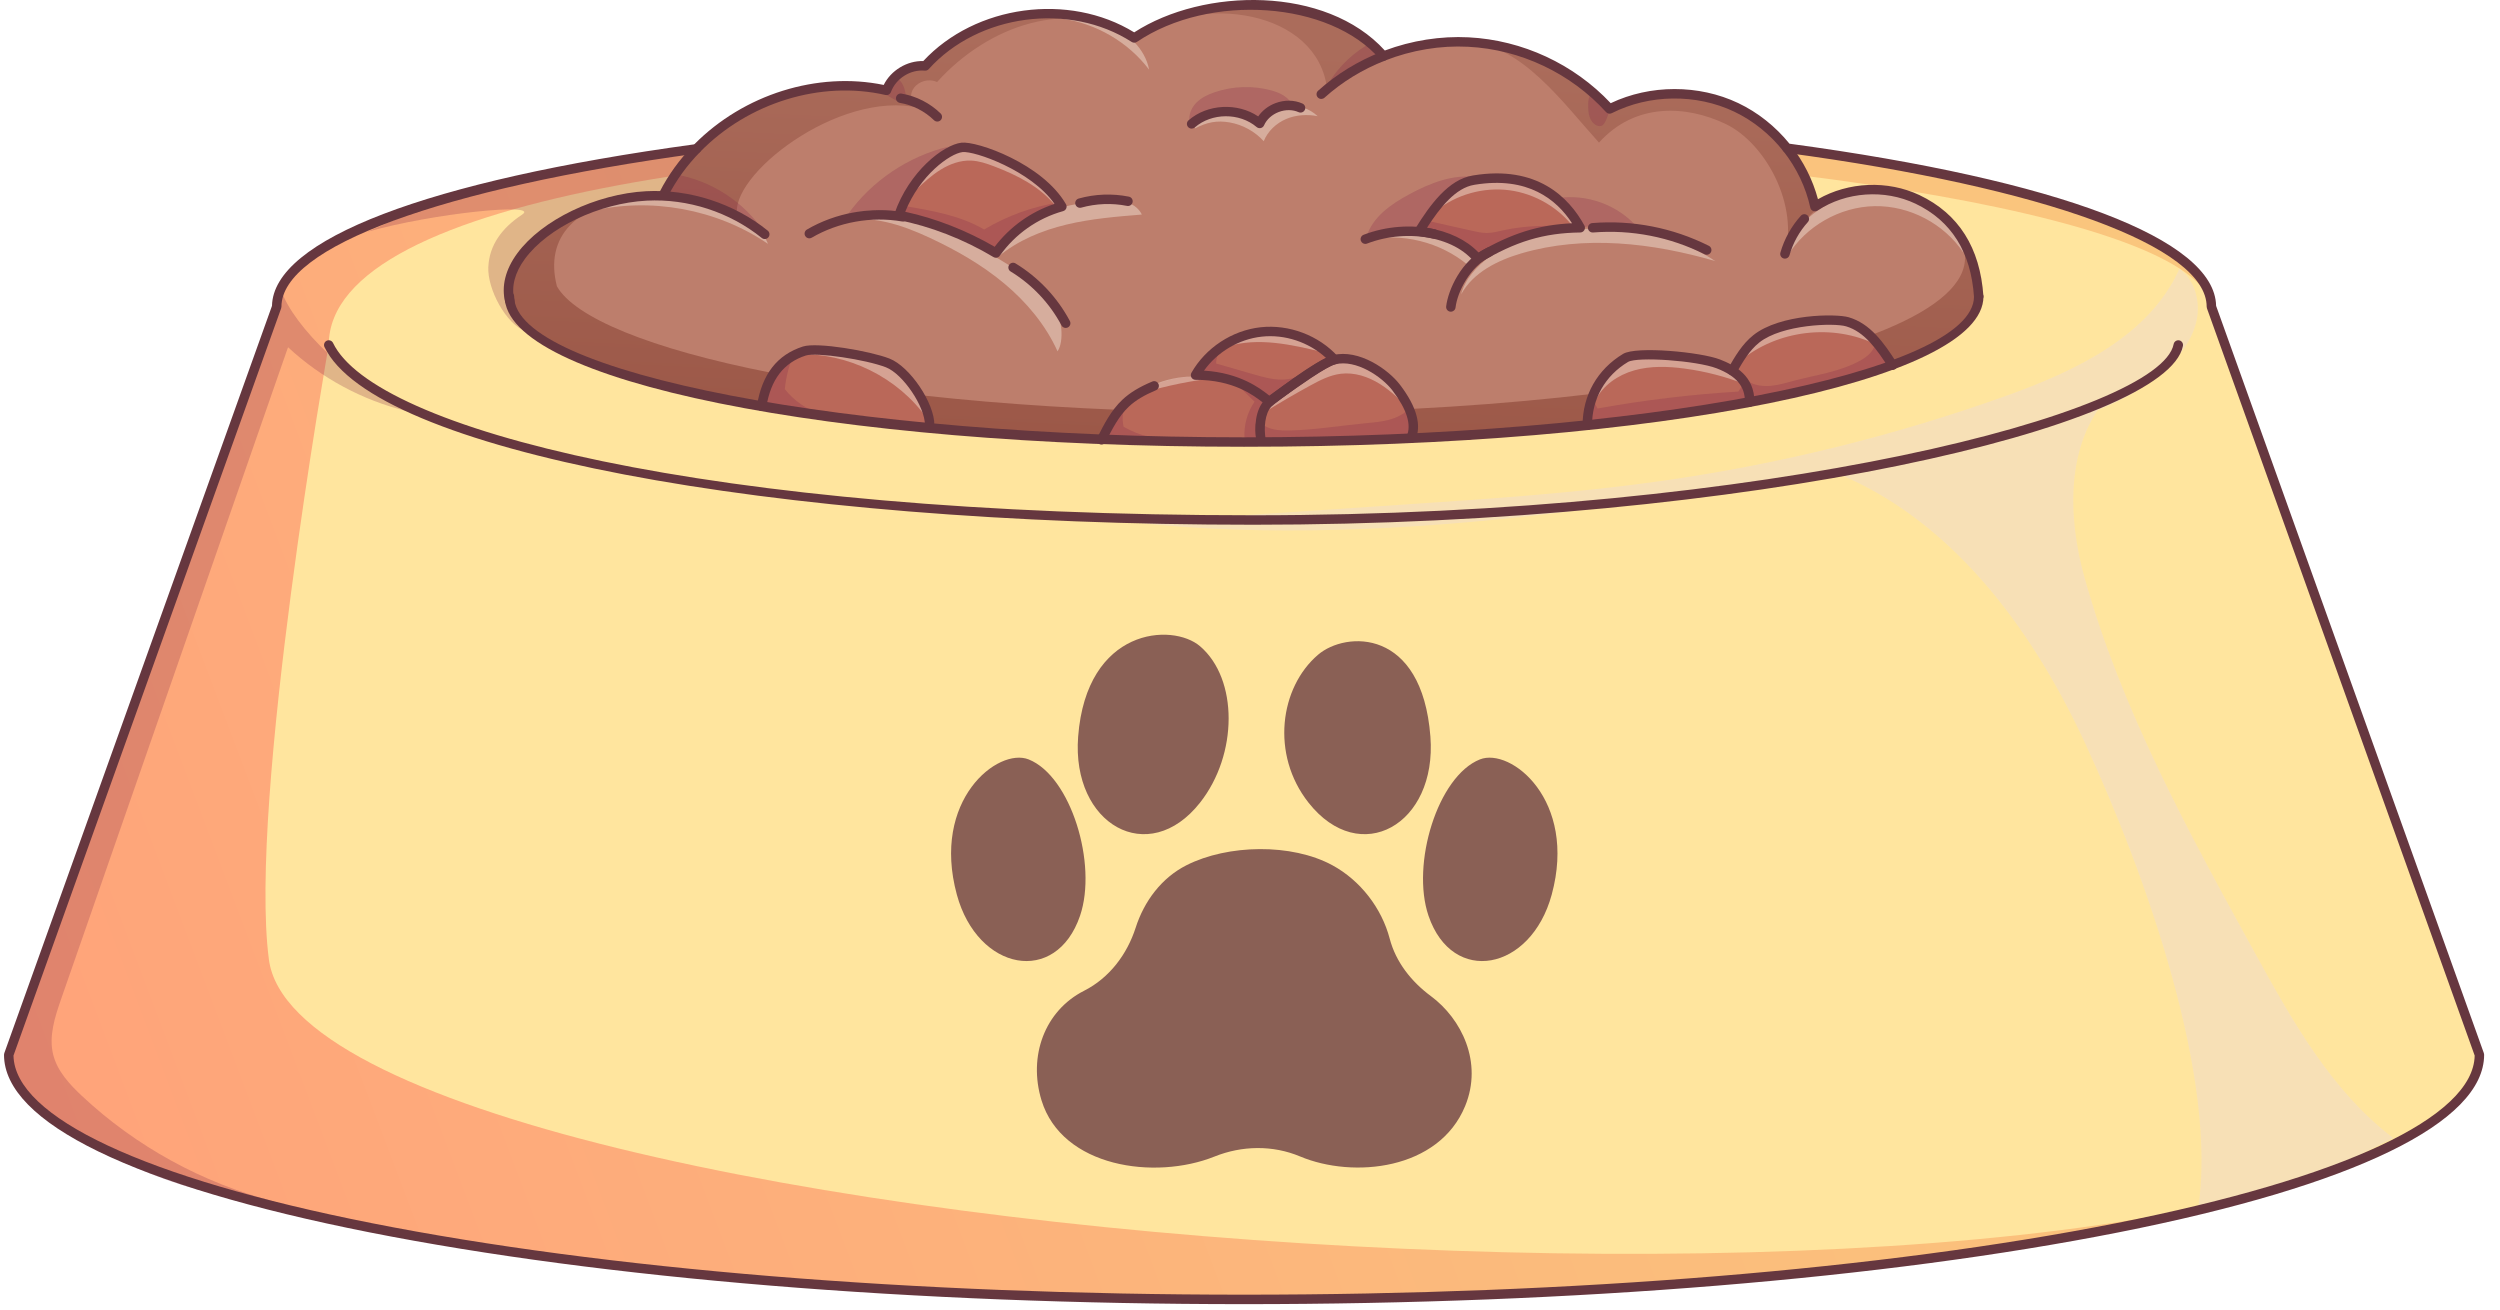 <svg width="147" height="77" viewBox="0 0 147 77" fill="none" xmlns="http://www.w3.org/2000/svg">
<path d="M145.789 62.02C145.789 69.965 113.268 76.405 73.152 76.405C33.036 76.405 0.515 69.964 0.515 62.02L16.273 18.036C16.273 11.815 41.739 6.771 73.152 6.771C104.566 6.771 130.032 11.815 130.032 18.036L145.789 62.02Z" fill="url(#paint0_linear_55_978)"/>
<path d="M145.789 62.02C140.304 81.93 18.141 74.013 15.812 56.423C14.585 47.151 19.331 20.286 19.331 20.286C19.331 2.559 128.323 6.87 130.031 18.036L145.789 62.02Z" fill="#FFE59E"/>
<path d="M116.349 17.437C116.349 22.162 97.01 25.992 73.151 25.992C49.295 25.992 29.964 22.293 29.964 17.567C29.227 14.678 33.789 11.741 38.013 11.521C38.294 11.507 38.578 11.504 38.859 11.513C41.284 7.301 47.348 4.219 52.126 5.316C52.46 4.409 53.442 3.789 54.404 3.877C57.414 0.538 62.915 -0.2 66.695 2.234C70.617 -0.414 77.951 -0.499 81.351 3.299C82.933 2.679 84.646 2.386 86.346 2.473C89.483 2.634 92.534 4.081 94.645 6.409C96.937 5.246 99.768 5.21 102.09 6.314C104.41 7.419 106.171 9.638 106.716 12.15C108.474 10.99 110.846 10.823 112.752 11.727C114.654 12.633 116.14 14.344 116.349 17.437Z" fill="url(#paint1_linear_55_978)"/>
<path d="M74.24 24.264C50.385 24.264 34.793 20.469 32.746 16.833C32.008 13.943 33.802 11.921 38.013 11.521C41.169 11.222 43.119 12.859 43.365 12.721C42.762 10.411 49.281 5.25 54.059 6.345C52.901 5.633 54.062 4.362 55.099 4.824C58.109 1.484 62.916 -0.199 66.696 2.234C70.617 -0.414 77.483 0.57 78.035 5.245C81.173 2.779 84.647 2.387 86.346 2.474C89.484 2.635 91.909 6.057 94.02 8.385C96.15 6.021 99.143 6.184 101.465 7.288C103.784 8.393 105.84 12.063 104.909 15.14C106.415 10.552 111.384 10.508 113.577 12.194C122.762 19.252 98.099 24.264 74.24 24.264Z" fill="#BD7E6C"/>
<path d="M64.672 25.749C65.5 23.96 67.226 22.614 69.163 22.249C71.101 21.883 73.199 22.506 74.622 23.87C73.895 24.22 73.578 25.227 73.974 25.93C70.764 25.923 67.554 25.916 64.672 25.749Z" fill="#BA6859"/>
<path d="M101.867 21.732C102.201 20.742 103.003 19.954 103.932 19.477C104.861 19 105.913 18.806 106.955 18.736C107.501 18.7 108.06 18.697 108.584 18.856C109.197 19.041 109.728 19.438 110.164 19.906C110.6 20.374 110.95 20.915 111.297 21.453C108.543 22.23 105.771 22.943 102.984 23.591C102.982 22.82 102.581 22.061 101.867 21.732Z" fill="#BA6859"/>
<path d="M74.312 25.949C74.116 25.186 74.213 24.352 74.559 23.61C75.972 22.948 77.022 21.546 78.547 21.221C79.731 20.968 81.008 21.46 81.829 22.349C82.651 23.237 83.044 24.471 83.044 25.681C80.152 25.741 77.259 25.8 74.312 25.949Z" fill="#BA6859"/>
<path d="M52.854 12.661C53.685 10.261 55.63 8.778 56.565 8.667C57.339 8.575 61.117 9.857 62.438 12.146C60.885 12.58 59.492 13.562 58.561 14.879C56.746 13.787 54.734 13.022 52.854 12.661Z" fill="#BA6859"/>
<path d="M83.447 13.601C84.185 12.407 85.254 10.818 86.639 10.595C87.403 10.472 90.957 9.82 92.918 13.393C90.585 13.422 88.89 14.008 86.887 15.203C86.153 14.355 85.078 13.811 83.447 13.601Z" fill="#BA6859"/>
<path d="M70.297 22.056C71.086 20.669 72.562 19.695 74.148 19.519C75.734 19.343 77.388 19.967 78.463 21.147C77.701 21.315 74.799 23.528 74.645 23.584C74.493 23.639 73.267 22.056 70.297 22.056Z" fill="#BA6859"/>
<path d="M93.334 25.003C93.334 23.413 94.114 21.928 95.583 21.045C96.233 20.654 99.869 20.943 101.038 21.398C102.138 21.826 102.898 22.463 102.879 23.644L93.334 25.003Z" fill="#BA6859"/>
<path d="M44.785 23.889C45.094 21.994 46.026 21.049 47.298 20.639C48.02 20.406 51.027 20.885 52.197 21.34C53.297 21.767 54.682 23.823 54.663 25.003L44.785 23.889Z" fill="#BA6859"/>
<path d="M77.5 38.5C75.252 40.423 74.709 44.361 76.939 47.194C79.972 51.045 84.507 48.49 84.108 43.312C83.615 36.906 79.132 37.103 77.5 38.5Z" fill="#8A6055"/>
<path d="M87.019 44.653C84.534 45.641 82.962 50.81 83.996 53.846C85.402 57.975 90.015 57.107 91.24 52.607C92.755 47.04 88.823 43.936 87.019 44.653Z" fill="#8A6055"/>
<path d="M70.564 38C72.812 39.924 72.795 44.361 70.564 47.194C67.531 51.045 62.996 48.49 63.395 43.313C63.889 36.907 68.933 36.603 70.564 38Z" fill="#8A6055"/>
<path d="M60.484 44.653C62.968 45.641 64.541 50.81 63.507 53.846C62.1 57.975 57.488 57.107 56.263 52.607C54.749 47.04 58.681 43.936 60.484 44.653Z" fill="#8A6055"/>
<path d="M84.136 58.571C82.981 57.716 82.075 56.565 81.715 55.195C81.246 53.404 79.995 51.773 78.341 50.875C75.948 49.577 72.197 49.646 69.766 50.875C68.298 51.618 67.277 52.99 66.778 54.546C66.274 56.113 65.238 57.499 63.744 58.257C61.433 59.428 60.444 62.097 61.242 64.703C62.448 68.635 67.902 69.412 71.41 68.006C73.031 67.356 74.835 67.324 76.445 67.999C79.576 69.314 84.605 68.794 86.149 65.039C87.209 62.462 85.933 59.902 84.136 58.571Z" fill="#8A6055"/>
<g opacity="0.502">
<path d="M70.272 7.548C70.957 7.19 71.553 7.065 72.314 7.2C73.076 7.336 73.789 7.73 74.308 8.302C74.543 7.715 75.038 7.249 75.618 7C76.198 6.751 76.858 6.71 77.477 6.831C77.008 6.39 76.348 6.159 75.706 6.213C75.065 6.266 74.452 6.603 74.063 7.117C72.974 6.53 71.906 6.512 71.28 6.664C70.654 6.817 70.167 7.344 70.272 7.548Z" fill="#F0DCCE"/>
<path d="M85.915 17.306C86.62 16.021 88.05 15.311 89.456 14.898C93.155 13.813 97.154 14.275 100.855 15.351C97.867 13.36 93.981 13.011 90.495 13.873C89.497 14.12 88.509 14.466 87.663 15.05C86.816 15.633 86.117 16.475 85.915 17.306Z" fill="#F0DCCE"/>
<path d="M105.112 15.038C106.188 13.294 108.183 12.157 110.232 12.121C112.279 12.085 114.314 13.153 115.449 14.857C115.202 13.617 114.373 12.52 113.285 11.873C112.198 11.226 110.871 11.02 109.623 11.226C108.374 11.431 107.207 12.035 106.259 12.874C105.827 13.257 105.426 13.709 105.263 14.262C105.169 14.58 105.128 14.963 105.112 15.038Z" fill="#F0DCCE"/>
<path d="M58.696 15.096C59.839 14.138 61.258 13.553 62.708 13.205C64.159 12.858 65.653 12.736 67.14 12.615C66.95 12.212 66.534 11.95 66.1 11.844C65.666 11.737 65.213 11.764 64.767 11.805C63.523 11.916 62.262 12.126 61.15 12.695C60.037 13.265 59.081 14.241 58.696 15.096Z" fill="#F0DCCE"/>
<path d="M80.345 14.115C82.426 13.663 84.704 14.229 86.331 15.602C86.502 15.413 86.672 15.222 86.844 15.032C84.916 13.537 82.085 13.318 80.345 14.115Z" fill="#F0DCCE"/>
<path d="M62.425 1.096C64.444 1.367 66.338 2.472 67.568 4.097C67.332 2.847 66.269 1.882 65.088 1.412C63.906 0.942 62.608 0.88 61.338 0.824L62.425 1.096Z" fill="#F0DCCE"/>
<path d="M34.675 12.432C38.23 11.571 42.135 12.281 45.157 14.339C44.866 13.583 44.162 13.069 43.449 12.682C40.446 11.052 36.641 11.007 34.675 12.432Z" fill="#F0DCCE"/>
<path d="M53.856 11.165C54.316 10.736 54.779 10.304 55.314 9.974C55.849 9.644 56.467 9.418 57.095 9.442C57.562 9.46 58.013 9.615 58.45 9.781C59.8 10.295 61.145 10.971 62.054 12.094C61.719 11.082 60.698 10.491 59.756 9.991C59.112 9.65 58.468 9.308 57.823 8.966C57.454 8.77 57.06 8.569 56.644 8.593C56.245 8.616 55.888 8.844 55.568 9.084C54.74 9.705 54.013 10.463 53.856 11.165Z" fill="#F0DCCE"/>
<path d="M84.442 12.394C85.636 11.434 87.229 10.988 88.748 11.186C90.266 11.385 91.691 12.225 92.599 13.459C92.77 12.726 91.447 11.203 90.117 10.841C89.056 10.553 87.936 10.378 86.858 10.59C85.78 10.802 84.743 11.455 84.442 12.394Z" fill="#F0DCCE"/>
<path d="M102.314 21.23C104.498 19.393 107.792 19.002 110.345 20.276C110.028 19.54 109.265 19.075 108.481 18.91C107.698 18.744 106.886 18.831 106.091 18.92C105.288 19.011 104.47 19.107 103.739 19.45C103.01 19.793 102.369 20.434 102.314 21.23Z" fill="#F0DCCE"/>
<path d="M93.804 23.558C94.239 22.664 95.132 22.051 96.088 21.779C97.045 21.507 98.063 21.54 99.048 21.671C100.273 21.834 101.477 22.147 102.627 22.601C102.071 21.805 101.092 21.436 100.161 21.162C99.294 20.906 98.403 20.692 97.498 20.692C96.593 20.691 95.665 20.92 94.951 21.475C94.303 21.978 93.861 22.741 93.804 23.558Z" fill="#F0DCCE"/>
<path d="M72.167 20.372C73.989 19.815 75.949 20.262 77.801 20.711C77.014 20.012 75.98 19.597 74.927 19.56C73.875 19.521 72.814 19.861 72.167 20.372Z" fill="#F0DCCE"/>
<path d="M74.463 24.17C75.306 23.649 76.162 23.151 77.031 22.676C77.602 22.363 78.197 22.054 78.845 21.976C79.643 21.88 80.452 22.149 81.134 22.575C81.817 23.001 82.392 23.576 82.955 24.149C82.575 23.414 82.069 22.745 81.466 22.181C80.817 21.573 79.99 21.069 79.104 21.114C78.524 21.144 77.984 21.404 77.464 21.662C76.242 22.266 74.938 22.968 74.463 24.17Z" fill="#F0DCCE"/>
<path d="M66.733 23.243C68.034 22.305 69.731 21.935 71.305 22.248C69.562 22.438 67.845 22.877 66.733 23.243Z" fill="#F0DCCE"/>
<path d="M46.821 20.837C49.801 20.702 52.805 22.179 54.517 24.622C54.347 22.972 52.998 21.619 51.448 21.029C49.897 20.439 48.178 20.49 46.821 20.837Z" fill="#F0DCCE"/>
<path d="M49.375 13.061C51.148 12.569 53.03 13.214 54.696 13.995C56.242 14.719 57.738 15.573 59.048 16.667C60.358 17.76 61.482 19.103 62.184 20.659C62.597 20.02 62.406 18.704 62.054 18.03C61 16.011 55.369 13.28 53.249 12.805C51.703 12.459 49.986 12.598 49.375 13.061Z" fill="#F0DCCE"/>
<path d="M66.677 30.725C71.954 30.373 77.232 30.021 82.51 29.67C87.562 29.333 92.621 28.996 97.635 28.288C104.549 27.313 111.363 25.633 117.937 23.283C122.025 21.822 126.376 19.768 128.149 15.806C129.068 16.466 129.399 17.745 129.159 18.852C128.919 19.958 128.2 20.907 127.369 21.676C124.684 24.162 120.912 25.008 117.326 25.739C99.893 29.293 82.166 32.402 66.677 30.725Z" fill="#F0DCCE"/>
<path d="M107.94 27.802C114.561 30.48 119.336 36.659 122.578 43.648C126.198 51.453 130.466 63.517 129.234 71.162C135.864 69.794 138.254 68.082 140.73 66.921C137.098 64.163 134.798 60.045 132.599 56.048C128.689 48.939 124.746 41.751 122.563 33.935C121.581 30.423 121.441 26.045 124.023 23.263C119.774 25.562 113.013 26.398 107.94 27.802Z" fill="#F0DCCE"/>
</g>
<g opacity="0.251">
<path d="M49.844 12.615C51.26 10.632 53.409 9.186 55.778 8.619C55.105 9.128 54.427 9.642 53.885 10.288C53.343 10.933 52.94 11.731 52.919 12.574C51.804 12.227 50.546 12.367 49.844 12.615Z" fill="#822447"/>
<path d="M39.699 10.254C41.805 10.605 43.744 11.86 44.927 13.637C43.288 12.232 41.139 11.434 38.98 11.43C39.134 10.947 39.388 10.495 39.699 10.254Z" fill="#822447"/>
<path d="M52.612 4.543C52.408 4.783 52.241 5.055 52.118 5.346C52.096 5.399 52.075 5.457 52.091 5.512C52.11 5.575 52.172 5.614 52.229 5.647C52.394 5.739 52.558 5.833 52.722 5.926C52.835 5.989 52.967 6.055 53.087 6.007C53.17 5.975 53.224 5.893 53.247 5.808C53.268 5.722 53.261 5.632 53.25 5.544C53.193 5.112 53.003 4.664 52.612 4.543Z" fill="#822447"/>
<path d="M46.658 20.852C46.39 21.497 46.217 22.184 46.147 22.88C46.693 23.574 47.457 24.095 48.302 24.352C47.907 24.46 47.488 24.369 47.089 24.278C46.42 24.125 45.751 23.973 45.082 23.82C45.001 23.802 44.916 23.781 44.859 23.72C44.762 23.616 44.793 23.451 44.836 23.314C45.185 22.201 45.888 21.202 46.658 20.852Z" fill="#822447"/>
<path d="M66.215 23.699C66.01 24.13 65.958 24.633 66.071 25.097C66.992 25.628 68.07 25.884 69.132 25.822C67.736 26.036 66.314 25.929 64.906 25.822C65.094 24.925 65.553 24.086 66.215 23.699Z" fill="#822447"/>
<path d="M72.746 22.612C73.086 22.948 73.426 23.284 73.766 23.62C73.341 24.242 73.128 25.009 73.176 25.762C72.626 25.839 72.075 25.917 71.525 25.994C72.403 25.966 73.282 25.938 74.16 25.911C73.838 25.135 74.064 24.165 74.697 23.613C74.133 23.162 73.477 22.829 72.746 22.612Z" fill="#822447"/>
<path d="M71.775 20.562C71.602 20.795 71.507 21.086 71.51 21.376C72.248 21.588 72.984 21.8 73.721 22.012C74.246 22.163 74.781 22.315 75.327 22.321C75.874 22.327 76.445 22.168 76.828 21.777C76.255 22.223 75.681 22.668 75.108 23.114C74.978 23.215 74.839 23.32 74.676 23.344C74.42 23.381 74.186 23.215 73.971 23.07C72.945 22.375 71.698 22.014 70.459 22.052C70.686 21.338 71.229 20.731 71.775 20.562Z" fill="#822447"/>
<path d="M74.182 24.92C74.632 25.289 75.264 25.325 75.846 25.311C77.321 25.276 78.781 25.033 80.249 24.89C80.72 24.845 81.195 24.808 81.653 24.688C82.111 24.568 82.556 24.356 82.877 24.008C83.12 24.527 83.215 25.114 83.147 25.682C80.914 26.032 78.639 25.95 76.38 25.894C75.632 25.875 74.884 25.859 74.136 25.881C74.118 25.531 74.101 25.178 74.182 24.92Z" fill="#822447"/>
<path d="M93.7 23.576C93.779 23.724 93.858 23.872 93.936 24.02C96.672 23.524 99.438 23.191 102.214 23.024C102.363 22.797 102.512 22.569 102.662 22.341C102.745 22.782 102.827 23.223 102.911 23.663C99.79 24.484 96.578 24.962 93.353 25.083C93.314 24.562 93.416 24.031 93.7 23.576Z" fill="#822447"/>
<path d="M102.814 22.44C103.213 22.679 103.7 22.73 104.162 22.682C104.624 22.634 105.072 22.496 105.521 22.378C106.849 22.029 108.25 21.85 109.44 21.167C109.84 20.937 110.246 20.587 110.254 20.125C110.511 20.577 110.829 20.993 111.197 21.36C108.498 22.306 105.727 23.048 102.916 23.576C102.981 23.165 102.88 22.731 102.814 22.44Z" fill="#822447"/>
<path d="M94.655 6.335C94.61 6.622 94.519 6.902 94.386 7.16C94.338 7.253 94.278 7.349 94.183 7.393C94.089 7.435 93.977 7.418 93.883 7.375C93.672 7.281 93.529 7.073 93.459 6.852C93.389 6.633 93.384 6.397 93.385 6.166C93.385 5.993 93.39 5.812 93.472 5.66C93.506 5.598 93.558 5.539 93.627 5.53C93.706 5.519 93.776 5.575 93.836 5.627C94.147 5.9 94.457 6.173 94.655 6.335Z" fill="#822447"/>
<path d="M77.936 5.207C78.477 4.198 79.286 3.333 80.257 2.725C80.358 2.661 80.472 2.598 80.592 2.614C80.946 2.664 80.924 3.292 81.268 3.39C79.983 3.861 78.791 4.583 77.936 5.207Z" fill="#822447"/>
<path d="M69.939 7.127C69.882 6.721 70.073 6.308 70.364 6.02C70.656 5.732 71.038 5.552 71.426 5.421C72.499 5.056 73.682 5.021 74.775 5.321C75.291 5.463 75.845 5.737 76 6.251C75.265 6.155 74.491 6.557 74.147 7.213C72.962 6.43 71.309 6.428 69.939 7.127Z" fill="#822447"/>
<path d="M80.332 13.973C81.239 13.393 82.428 13.28 83.429 13.68C83.837 12.98 84.249 12.274 84.794 11.674C85.339 11.075 86.035 10.583 86.829 10.42C85.46 10.217 84.09 10.763 82.871 11.42C81.785 12.004 80.683 12.767 80.332 13.973Z" fill="#822447"/>
<path d="M91.554 11.655C93.294 11.37 95.162 12.054 96.305 13.397C95.151 13.165 93.951 13.172 92.8 13.418C92.437 12.718 91.923 12.097 91.554 11.655Z" fill="#822447"/>
<path d="M53.149 12.108C54.778 12.378 56.447 12.663 57.871 13.495C59.213 12.689 60.713 12.146 62.261 11.905C60.737 12.38 59.417 13.476 58.669 14.887C56.792 13.991 54.849 13.232 52.861 12.619C52.946 12.456 53.03 12.295 53.149 12.108Z" fill="#822447"/>
<path d="M84.023 13.002C84.883 13.194 85.743 13.387 86.603 13.579C86.873 13.639 87.144 13.7 87.42 13.7C87.759 13.699 88.091 13.608 88.422 13.535C89.751 13.242 91.128 13.244 92.486 13.328C90.494 13.196 88.528 14.029 86.961 15.266C86.767 15.09 86.573 14.913 86.38 14.736C86.111 14.491 85.84 14.243 85.528 14.054C84.912 13.68 84.176 13.558 83.456 13.511C83.665 13.328 83.874 13.144 84.023 13.002Z" fill="#822447"/>
<path d="M16.098 70.641C11.897 69.558 7.977 67.403 4.813 64.436C4.085 63.753 3.369 62.98 3.128 62.013C2.857 60.925 3.23 59.793 3.597 58.735C8.044 45.963 12.49 33.189 16.936 20.417C18.895 22.236 21.325 23.543 23.922 24.175C20.662 22.401 17.313 19.327 16.504 17.013C11.466 31.807 6.193 45.351 1.098 60.314C0.851 61.038 0.603 61.786 0.656 62.549C0.769 64.145 2.139 65.337 3.474 66.219C7.632 68.971 12.521 70.605 16.098 70.641Z" fill="#822447"/>
<path d="M21.573 13.638C25.519 12.519 31.772 11.911 30.707 12.615C29.492 13.417 28.773 14.425 28.713 15.7C28.651 16.975 29.742 19.089 30.953 19.496C29.94 18.529 29.607 16.816 30.246 15.57C30.885 14.324 32.565 13.255 33.811 12.615C35.124 11.941 36.923 11.513 38.859 11.513C39.67 10.365 40.208 8.837 40.956 8.75C35.481 9.39 31.532 10.165 27.104 11.422C25.459 11.89 22.672 13.177 21.573 13.638Z" fill="#822447"/>
</g>
<path d="M73.707 30.855C44.967 30.855 21.993 26.461 19.08 20.406C19.014 20.268 19.072 20.101 19.211 20.035C19.349 19.969 19.515 20.026 19.582 20.165C22.004 25.201 41.374 30.298 73.707 30.298C103.971 30.298 127.032 24.286 127.811 20.233C127.84 20.082 127.987 19.985 128.137 20.012C128.287 20.041 128.386 20.187 128.357 20.338C127.443 25.102 102.862 30.855 73.707 30.855Z" fill="#66373F"/>
<path d="M73.151 26.27C48.773 26.27 29.676 22.39 29.676 17.437C29.676 17.284 29.801 17.159 29.954 17.159C30.108 17.159 30.233 17.284 30.233 17.437C30.233 21.924 49.887 25.714 73.151 25.714C96.416 25.714 116.071 21.923 116.071 17.437C116.071 17.284 116.195 17.159 116.349 17.159C116.503 17.159 116.627 17.284 116.627 17.437C116.627 22.39 97.53 26.27 73.151 26.27Z" fill="#66373F"/>
<path d="M29.976 17.978C29.852 17.978 29.739 17.894 29.707 17.768C29.47 16.841 29.716 15.846 30.418 14.893C31.86 12.931 35.049 11.397 37.999 11.243C40.547 11.113 43.155 11.956 45.142 13.561C45.262 13.657 45.28 13.832 45.184 13.951C45.087 14.072 44.912 14.09 44.793 13.993C42.911 12.473 40.446 11.671 38.028 11.798C35.23 11.944 32.218 13.384 30.865 15.222C30.266 16.037 30.052 16.869 30.246 17.63C30.284 17.779 30.194 17.93 30.046 17.969C30.022 17.975 29.998 17.978 29.976 17.978Z" fill="#66373F"/>
<path d="M39.048 11.66C39.005 11.66 38.961 11.65 38.921 11.629C38.784 11.559 38.731 11.391 38.801 11.255C39.307 10.273 39.965 9.366 40.758 8.556C40.866 8.446 41.042 8.445 41.151 8.552C41.261 8.659 41.262 8.835 41.155 8.945C40.401 9.715 39.775 10.578 39.295 11.509C39.246 11.605 39.149 11.66 39.048 11.66Z" fill="#66373F"/>
<path d="M73.151 76.684C53.731 76.684 35.472 75.185 21.735 72.464C7.871 69.719 0.236 66.009 0.236 62.02C0.236 61.987 0.242 61.956 0.252 61.926L15.993 17.985C16.069 14.092 25.109 10.634 40.824 8.487C43.735 5.546 48.072 4.191 51.962 4.994C52.386 4.137 53.338 3.563 54.288 3.591C57.358 0.288 62.853 -0.456 66.691 1.903C70.782 -0.745 77.968 -0.843 81.428 2.97C83.011 2.379 84.713 2.11 86.359 2.195C89.516 2.357 92.547 3.764 94.709 6.067C97.032 4.963 99.885 4.957 102.21 6.062C103.357 6.608 104.397 7.433 105.222 8.45C121.098 10.598 130.23 14.069 130.307 17.984L146.051 61.925C146.062 61.956 146.067 61.987 146.067 62.019C146.067 66.008 138.432 69.718 124.567 72.464C110.83 75.185 92.57 76.684 73.151 76.684ZM0.793 62.067C0.859 65.692 8.523 69.28 21.843 71.918C35.546 74.632 53.768 76.127 73.151 76.127C92.534 76.127 110.757 74.632 124.459 71.918C137.78 69.28 145.445 65.692 145.511 62.067L129.768 18.128C129.757 18.098 129.752 18.066 129.752 18.035C129.752 14.506 120.282 11.039 105.038 8.987C104.967 8.977 104.901 8.94 104.857 8.884C104.074 7.892 103.076 7.091 101.971 6.565C99.736 5.502 96.977 5.537 94.77 6.656C94.659 6.713 94.523 6.687 94.439 6.595C92.367 4.309 89.411 2.908 86.331 2.75C84.697 2.664 83.01 2.946 81.448 3.557C81.338 3.599 81.213 3.569 81.136 3.48C78.207 0.074 71.132 -0.43 66.85 2.464C66.758 2.525 66.638 2.527 66.544 2.467C62.88 0.109 57.527 0.825 54.61 4.063C54.552 4.128 54.466 4.163 54.378 4.154C53.532 4.074 52.679 4.616 52.387 5.411C52.338 5.541 52.202 5.618 52.064 5.585C48.273 4.716 43.99 6.033 41.155 8.944C41.112 8.988 41.055 9.017 40.993 9.025C25.915 11.076 16.549 14.528 16.549 18.034C16.549 18.066 16.543 18.097 16.532 18.127L0.793 62.067Z" fill="#66373F"/>
<path d="M116.349 17.715C116.204 17.715 116.081 17.602 116.071 17.456C115.894 14.823 114.737 12.98 112.633 11.978C110.813 11.114 108.551 11.272 106.87 12.382C106.793 12.432 106.696 12.441 106.611 12.407C106.526 12.372 106.464 12.298 106.445 12.208C106.185 11.017 105.636 9.867 104.857 8.884C104.762 8.764 104.782 8.589 104.902 8.494C105.023 8.398 105.198 8.419 105.293 8.539C106.042 9.484 106.591 10.574 106.896 11.713C108.694 10.687 110.996 10.586 112.871 11.475C115.17 12.571 116.433 14.57 116.625 17.418C116.636 17.572 116.519 17.704 116.366 17.715C116.361 17.715 116.355 17.715 116.349 17.715Z" fill="#66373F"/>
<path d="M77.69 5.818C77.614 5.818 77.538 5.787 77.483 5.726C77.38 5.612 77.39 5.436 77.504 5.334C78.59 4.358 79.849 3.586 81.246 3.04C81.39 2.984 81.551 3.055 81.607 3.198C81.663 3.341 81.593 3.503 81.449 3.559C80.114 4.08 78.912 4.817 77.876 5.749C77.823 5.795 77.756 5.818 77.69 5.818Z" fill="#66373F"/>
<path d="M63.5 12.22C63.379 12.22 63.267 12.139 63.233 12.017C63.191 11.869 63.277 11.716 63.426 11.674C64.383 11.406 65.403 11.367 66.379 11.563C66.529 11.593 66.627 11.739 66.597 11.89C66.566 12.04 66.421 12.139 66.269 12.107C65.381 11.93 64.449 11.966 63.575 12.21C63.551 12.217 63.525 12.22 63.5 12.22Z" fill="#66373F"/>
<path d="M47.587 14.015C47.492 14.015 47.399 13.965 47.347 13.877C47.27 13.745 47.314 13.574 47.447 13.497C49.136 12.51 51.21 12.138 53.136 12.475C53.288 12.502 53.389 12.645 53.363 12.797C53.336 12.948 53.191 13.048 53.041 13.023C51.24 12.708 49.304 13.056 47.728 13.977C47.683 14.003 47.635 14.015 47.587 14.015Z" fill="#66373F"/>
<path d="M62.663 19.283C62.564 19.283 62.468 19.23 62.417 19.136C61.722 17.831 60.687 16.735 59.425 15.964C59.294 15.884 59.253 15.713 59.333 15.582C59.413 15.451 59.584 15.409 59.715 15.49C61.062 16.312 62.166 17.482 62.908 18.875C62.981 19.01 62.929 19.179 62.794 19.251C62.752 19.272 62.707 19.283 62.663 19.283Z" fill="#66373F"/>
<path d="M70.069 7.563C69.991 7.563 69.914 7.53 69.858 7.467C69.757 7.351 69.769 7.176 69.886 7.075C70.998 6.106 72.768 6.028 73.983 6.845C74.219 6.502 74.572 6.226 74.99 6.067C75.523 5.863 76.104 5.871 76.585 6.089C76.725 6.152 76.788 6.317 76.725 6.457C76.661 6.597 76.496 6.659 76.356 6.595C76.009 6.439 75.584 6.436 75.189 6.586C74.793 6.737 74.478 7.023 74.325 7.371C74.289 7.451 74.218 7.51 74.133 7.53C74.046 7.549 73.957 7.527 73.891 7.471C72.881 6.615 71.25 6.626 70.252 7.494C70.198 7.54 70.133 7.563 70.069 7.563Z" fill="#66373F"/>
<path d="M85.311 18.328C85.299 18.328 85.288 18.328 85.277 18.327C85.124 18.308 85.016 18.17 85.034 18.017C85.147 17.072 85.9 15.299 87.444 14.566C87.583 14.501 87.748 14.56 87.814 14.699C87.88 14.837 87.821 15.004 87.682 15.069C86.412 15.672 85.691 17.194 85.586 18.083C85.569 18.224 85.449 18.328 85.311 18.328Z" fill="#66373F"/>
<path d="M100.355 14.981C100.313 14.981 100.271 14.971 100.23 14.951C98.201 13.934 95.935 13.49 93.67 13.671C93.52 13.682 93.384 13.568 93.371 13.415C93.359 13.262 93.473 13.129 93.626 13.116C95.989 12.927 98.36 13.39 100.48 14.454C100.618 14.522 100.672 14.69 100.604 14.827C100.555 14.925 100.457 14.981 100.355 14.981Z" fill="#66373F"/>
<path d="M80.281 14.342C80.17 14.342 80.064 14.274 80.021 14.164C79.966 14.02 80.037 13.859 80.182 13.804C81.503 13.296 82.994 13.183 84.377 13.485C84.528 13.518 84.623 13.666 84.59 13.816C84.556 13.966 84.407 14.062 84.258 14.029C82.979 13.75 81.602 13.854 80.38 14.323C80.348 14.335 80.314 14.342 80.281 14.342Z" fill="#66373F"/>
<path d="M55.114 7.148C55.044 7.148 54.974 7.122 54.919 7.069C54.376 6.538 53.664 6.176 52.914 6.05C52.763 6.025 52.66 5.881 52.686 5.73C52.712 5.579 52.853 5.477 53.006 5.502C53.867 5.647 54.684 6.062 55.308 6.671C55.418 6.779 55.42 6.955 55.313 7.064C55.258 7.121 55.186 7.148 55.114 7.148Z" fill="#66373F"/>
<path d="M104.955 15.209C104.93 15.209 104.904 15.206 104.878 15.198C104.73 15.156 104.645 15.002 104.687 14.855C104.916 14.053 105.332 13.303 105.89 12.686C105.992 12.572 106.169 12.563 106.282 12.666C106.396 12.769 106.405 12.945 106.302 13.059C105.801 13.613 105.427 14.287 105.222 15.007C105.187 15.13 105.076 15.209 104.955 15.209Z" fill="#66373F"/>
<path d="M93.334 25.281C93.18 25.281 93.056 25.156 93.056 25.002C93.056 23.247 93.924 21.718 95.44 20.807C96.217 20.34 100.009 20.699 101.139 21.139C102.017 21.48 103.181 22.112 103.157 23.648C103.154 23.8 103.031 23.922 102.879 23.922C102.877 23.922 102.876 23.922 102.874 23.922C102.721 23.92 102.598 23.793 102.6 23.639C102.615 22.722 102.102 22.11 100.937 21.657C99.778 21.207 96.272 20.956 95.725 21.284C94.382 22.091 93.612 23.447 93.612 25.002C93.612 25.156 93.488 25.281 93.334 25.281Z" fill="#66373F"/>
<path d="M54.663 25.281C54.661 25.281 54.66 25.281 54.659 25.281C54.505 25.278 54.382 25.152 54.385 24.998C54.401 23.926 53.096 21.988 52.096 21.599C50.903 21.136 47.997 20.707 47.383 20.904C46.083 21.323 45.323 22.314 45.059 23.934C45.034 24.086 44.89 24.187 44.74 24.164C44.588 24.139 44.485 23.996 44.51 23.845C44.811 22 45.695 20.864 47.212 20.375C48.052 20.105 51.151 20.636 52.297 21.082C53.504 21.55 54.962 23.716 54.941 25.008C54.938 25.159 54.815 25.281 54.663 25.281Z" fill="#66373F"/>
<path d="M101.86 22.072C101.813 22.072 101.765 22.059 101.722 22.035C101.588 21.959 101.542 21.789 101.619 21.655C102 20.99 102.432 20.236 103.097 19.707C104.671 18.454 107.953 18.433 108.709 18.656C109.97 19.029 110.758 20.131 111.52 21.325C111.603 21.455 111.565 21.627 111.435 21.709C111.305 21.792 111.134 21.754 111.051 21.624C110.348 20.523 109.628 19.508 108.551 19.189C107.839 18.978 104.787 19.072 103.444 20.141C102.862 20.605 102.475 21.28 102.101 21.931C102.049 22.021 101.956 22.072 101.86 22.072Z" fill="#66373F"/>
<path d="M64.767 26.141C64.725 26.141 64.682 26.131 64.642 26.111C64.505 26.042 64.45 25.875 64.519 25.738C64.897 24.986 65.324 24.133 66.001 23.5C66.438 23.09 66.996 22.751 67.757 22.433C67.899 22.372 68.062 22.44 68.121 22.582C68.18 22.723 68.113 22.887 67.972 22.945C67.274 23.238 66.768 23.543 66.381 23.906C65.777 24.472 65.39 25.242 65.015 25.987C64.967 26.084 64.869 26.141 64.767 26.141Z" fill="#66373F"/>
<path d="M74.144 26.144C74.011 26.144 73.893 26.048 73.87 25.912C73.744 25.161 73.8 24.082 74.372 23.511C74.531 23.352 77.424 21.114 78.397 20.877C79.896 20.514 81.625 21.71 82.325 22.631C83.306 23.922 83.607 25.018 83.217 25.884C83.154 26.024 82.99 26.087 82.85 26.024C82.71 25.961 82.647 25.796 82.71 25.656C83.009 24.989 82.731 24.085 81.882 22.967C81.246 22.131 79.729 21.127 78.528 21.418C77.738 21.61 75.004 23.671 74.765 23.904C74.372 24.297 74.309 25.172 74.419 25.82C74.445 25.971 74.343 26.114 74.191 26.14C74.175 26.142 74.159 26.144 74.144 26.144Z" fill="#66373F"/>
<path d="M58.561 15.156C58.513 15.156 58.463 15.144 58.418 15.117C56.677 14.071 54.683 13.296 52.801 12.935C52.722 12.92 52.653 12.87 52.613 12.8C52.573 12.73 52.565 12.646 52.591 12.57C53.453 10.079 55.469 8.517 56.532 8.39C57.446 8.282 61.304 9.625 62.679 12.007C62.722 12.082 62.728 12.172 62.696 12.251C62.663 12.331 62.596 12.39 62.513 12.414C61.011 12.833 59.688 13.765 58.788 15.039C58.735 15.116 58.649 15.156 58.561 15.156ZM53.227 12.453C54.996 12.833 56.844 13.555 58.486 14.511C59.378 13.338 60.611 12.455 62.007 11.988C60.617 10.012 57.285 8.864 56.598 8.943C55.846 9.033 54.084 10.309 53.227 12.453Z" fill="#66373F"/>
<path d="M86.887 15.481C86.808 15.481 86.731 15.447 86.677 15.385C85.954 14.55 84.916 14.071 83.411 13.876C83.318 13.864 83.237 13.806 83.196 13.72C83.156 13.634 83.161 13.535 83.211 13.455C84.088 12.033 85.177 10.548 86.595 10.32L86.64 10.312C90.36 9.707 92.24 11.58 93.162 13.258C93.209 13.344 93.207 13.447 93.158 13.532C93.109 13.616 93.019 13.669 92.922 13.67C90.773 13.697 89.121 14.194 87.03 15.441C86.985 15.468 86.936 15.481 86.887 15.481ZM83.909 13.389C85.22 13.62 86.216 14.1 86.94 14.848C88.877 13.721 90.473 13.218 92.436 13.128C91.53 11.727 89.833 10.355 86.729 10.861L86.683 10.869C85.595 11.044 84.677 12.194 83.909 13.389Z" fill="#66373F"/>
<path d="M74.634 23.865C74.505 23.865 74.389 23.775 74.221 23.644C73.715 23.253 72.532 22.334 70.298 22.334C70.199 22.334 70.107 22.282 70.058 22.197C70.008 22.111 70.007 22.006 70.056 21.919C70.888 20.455 72.444 19.429 74.118 19.243C75.792 19.059 77.536 19.715 78.669 20.961C78.735 21.034 78.758 21.137 78.728 21.232C78.698 21.326 78.62 21.398 78.522 21.419C78.027 21.528 76.292 22.765 75.458 23.36C74.883 23.77 74.809 23.82 74.739 23.845C74.703 23.859 74.668 23.865 74.634 23.865ZM70.796 21.793C72.909 21.921 74.094 22.842 74.562 23.204C74.587 23.224 74.613 23.244 74.637 23.262C74.748 23.185 74.944 23.045 75.136 22.908C76.209 22.142 77.292 21.385 77.97 21.046C76.961 20.118 75.544 19.643 74.18 19.796C72.837 19.945 71.579 20.696 70.796 21.793Z" fill="#66373F"/>
<defs>
<linearGradient id="paint0_linear_55_978" x1="129.773" y1="21.978" x2="1.04" y2="70.666" gradientUnits="userSpaceOnUse">
<stop stop-color="#FAC67D"/>
<stop offset="0.376" stop-color="#FBBC7C"/>
<stop offset="1" stop-color="#FFA27A"/>
</linearGradient>
<linearGradient id="paint1_linear_55_978" x1="72.695" y1="26.014" x2="73.803" y2="2.803" gradientUnits="userSpaceOnUse">
<stop stop-color="#9C5848"/>
<stop offset="1" stop-color="#AB6C5B"/>
</linearGradient>
</defs>
</svg>
